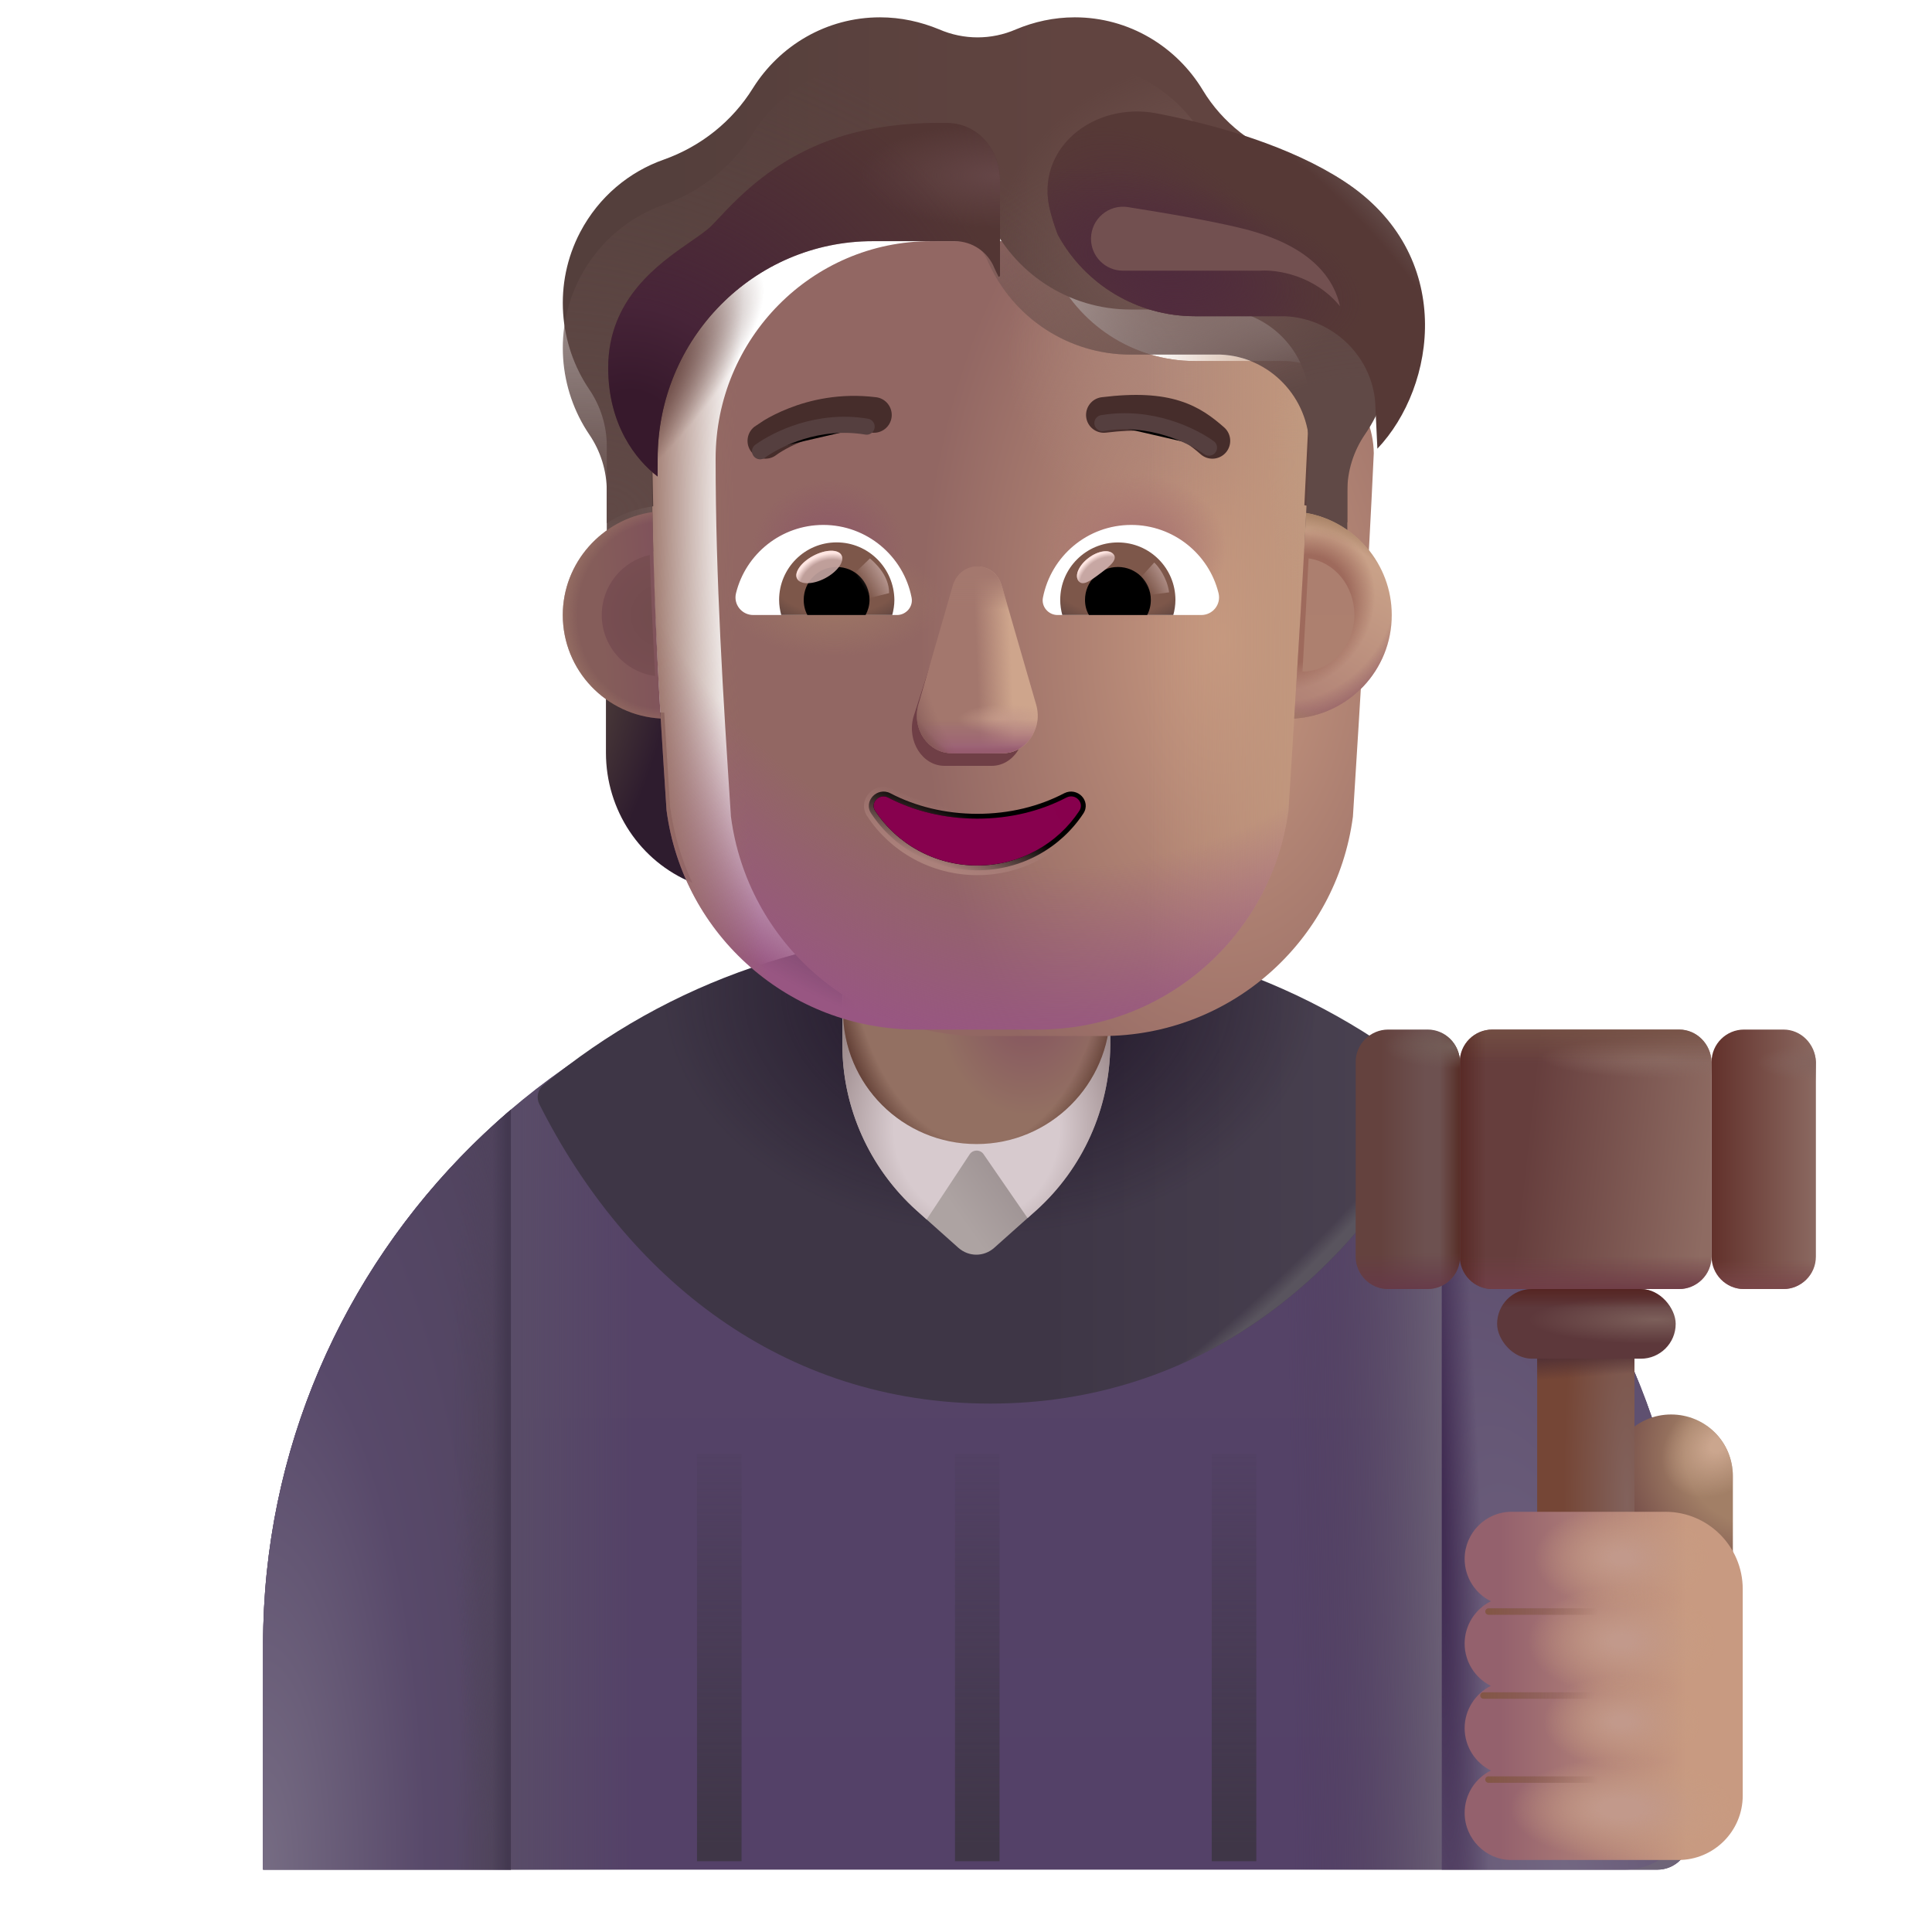 <svg viewBox="1 1 30 30" xmlns="http://www.w3.org/2000/svg">
<path d="M16.165 15.572C10.051 15.572 5.085 20.478 5.085 26.541V30.032H26.736C27.012 30.032 27.236 29.808 27.236 29.532V26.541C27.236 20.478 22.28 15.572 16.165 15.572Z" fill="url(#paint0_linear_4002_1734)"/>
<path d="M16.165 15.572C10.051 15.572 5.085 20.478 5.085 26.541V30.032H26.736C27.012 30.032 27.236 29.808 27.236 29.532V26.541C27.236 20.478 22.28 15.572 16.165 15.572Z" fill="url(#paint1_linear_4002_1734)"/>
<path d="M16.165 15.572C10.051 15.572 5.085 20.478 5.085 26.541V30.032H26.736C27.012 30.032 27.236 29.808 27.236 29.532V26.541C27.236 20.478 22.28 15.572 16.165 15.572Z" fill="url(#paint2_linear_4002_1734)"/>
<path d="M8.933 30.031V18.231C6.577 20.241 5.085 23.218 5.085 26.541V30.031H8.933Z" fill="url(#paint3_radial_4002_1734)"/>
<path d="M8.933 30.031V18.231C6.577 20.241 5.085 23.218 5.085 26.541V30.031H8.933Z" fill="url(#paint4_radial_4002_1734)"/>
<path d="M8.933 30.031V18.231C6.577 20.241 5.085 23.218 5.085 26.541V30.031H8.933Z" fill="url(#paint5_radial_4002_1734)"/>
<path d="M8.933 30.031V18.231C6.577 20.241 5.085 23.218 5.085 26.541V30.031H8.933Z" fill="url(#paint6_linear_4002_1734)"/>
<path d="M23.388 30.031V18.231C25.743 20.241 27.236 23.218 27.236 26.541V29.031C27.236 29.584 26.788 30.031 26.236 30.031H23.388Z" fill="url(#paint7_radial_4002_1734)"/>
<path d="M23.388 30.031V18.231C25.743 20.241 27.236 23.218 27.236 26.541V29.031C27.236 29.584 26.788 30.031 26.236 30.031H23.388Z" fill="url(#paint8_radial_4002_1734)"/>
<g filter="url(#filter0_ii_4002_1734)">
<path d="M9.236 17.9C11.21 16.253 13.622 15.477 16.175 15.477C18.729 15.477 21.141 16.253 23.115 17.9C23.202 17.972 23.227 18.095 23.176 18.195C21.822 20.886 19.404 22.845 16.175 22.845C12.947 22.845 10.529 20.886 9.175 18.195C9.124 18.095 9.149 17.972 9.236 17.9Z" fill="url(#paint9_linear_4002_1734)"/>
<path d="M9.236 17.9C11.21 16.253 13.622 15.477 16.175 15.477C18.729 15.477 21.141 16.253 23.115 17.9C23.202 17.972 23.227 18.095 23.176 18.195C21.822 20.886 19.404 22.845 16.175 22.845C12.947 22.845 10.529 20.886 9.175 18.195C9.124 18.095 9.149 17.972 9.236 17.9Z" fill="url(#paint10_radial_4002_1734)"/>
<path d="M9.236 17.9C11.21 16.253 13.622 15.477 16.175 15.477C18.729 15.477 21.141 16.253 23.115 17.9C23.202 17.972 23.227 18.095 23.176 18.195C21.822 20.886 19.404 22.845 16.175 22.845C12.947 22.845 10.529 20.886 9.175 18.195C9.124 18.095 9.149 17.972 9.236 17.9Z" fill="url(#paint11_radial_4002_1734)"/>
</g>
<path d="M17.092 19.793L16.437 20.377C16.276 20.518 16.045 20.518 15.883 20.377L15.229 19.793C14.503 19.138 14.08 18.201 14.08 17.224V14.112C14.09 12.973 15.017 12.047 16.166 12.047C17.314 12.047 18.241 12.973 18.241 14.122V17.234C18.23 18.211 17.817 19.138 17.092 19.793Z" fill="url(#paint12_linear_4002_1734)"/>
<path d="M16.956 19.914L17.092 19.793C17.815 19.14 18.228 18.218 18.24 17.244C18.24 17.241 18.241 17.238 18.241 17.234L18.24 15.28H14.09L14.085 17.192C14.085 17.243 14.088 17.338 14.085 17.392C14.13 18.308 14.545 19.175 15.229 19.793L15.389 19.936L16.055 18.927C16.105 18.846 16.226 18.846 16.276 18.927L16.956 19.914Z" fill="url(#paint13_radial_4002_1734)"/>
<path d="M16.165 18.765C15.017 18.765 14.09 17.839 14.09 16.69V14.112C14.09 12.973 15.017 12.047 16.165 12.047C17.314 12.047 18.24 12.973 18.24 14.122V16.7C18.23 17.839 17.304 18.765 16.165 18.765Z" fill="url(#paint14_radial_4002_1734)"/>
<path d="M16.165 18.765C15.017 18.765 14.09 17.839 14.09 16.69V14.112C14.09 12.973 15.017 12.047 16.165 12.047C17.314 12.047 18.24 12.973 18.24 14.122V16.7C18.23 17.839 17.304 18.765 16.165 18.765Z" fill="url(#paint15_radial_4002_1734)"/>
<path d="M26.949 22.964C27.48 22.964 27.908 23.392 27.908 23.923V26.111H26.001V23.923C25.99 23.392 26.418 22.964 26.949 22.964Z" fill="url(#paint16_radial_4002_1734)"/>
<path d="M26.949 22.964C27.48 22.964 27.908 23.392 27.908 23.923V26.111H26.001V23.923C25.99 23.392 26.418 22.964 26.949 22.964Z" fill="url(#paint17_radial_4002_1734)"/>
<path d="M27.073 16.987H24.172C23.9 16.987 23.668 17.208 23.668 17.49V20.512C23.668 20.784 23.89 21.016 24.172 21.016H27.073C27.345 21.016 27.577 20.794 27.577 20.512V17.49C27.567 17.208 27.345 16.987 27.073 16.987Z" fill="url(#paint18_linear_4002_1734)"/>
<path d="M27.073 16.987H24.172C23.9 16.987 23.668 17.208 23.668 17.49V20.512C23.668 20.784 23.89 21.016 24.172 21.016H27.073C27.345 21.016 27.577 20.794 27.577 20.512V17.49C27.567 17.208 27.345 16.987 27.073 16.987Z" fill="url(#paint19_linear_4002_1734)"/>
<path d="M27.073 16.987H24.172C23.9 16.987 23.668 17.208 23.668 17.49V20.512C23.668 20.784 23.89 21.016 24.172 21.016H27.073C27.345 21.016 27.577 20.794 27.577 20.512V17.49C27.567 17.208 27.345 16.987 27.073 16.987Z" fill="url(#paint20_radial_4002_1734)"/>
<path d="M27.073 16.987H24.172C23.9 16.987 23.668 17.208 23.668 17.49V20.512C23.668 20.784 23.89 21.016 24.172 21.016H27.073C27.345 21.016 27.577 20.794 27.577 20.512V17.49C27.567 17.208 27.345 16.987 27.073 16.987Z" fill="url(#paint21_linear_4002_1734)"/>
<path d="M27.073 16.987H24.172C23.9 16.987 23.668 17.208 23.668 17.49V20.512C23.668 20.784 23.89 21.016 24.172 21.016H27.073C27.345 21.016 27.577 20.794 27.577 20.512V17.49C27.567 17.208 27.345 16.987 27.073 16.987Z" fill="url(#paint22_linear_4002_1734)"/>
<path d="M23.168 16.987H22.555C22.283 16.987 22.051 17.208 22.051 17.49V20.512C22.051 20.784 22.273 21.016 22.555 21.016H23.168C23.44 21.016 23.672 20.794 23.672 20.512V17.49C23.661 17.208 23.44 16.987 23.168 16.987Z" fill="url(#paint23_linear_4002_1734)"/>
<path d="M23.168 16.987H22.555C22.283 16.987 22.051 17.208 22.051 17.49V20.512C22.051 20.784 22.273 21.016 22.555 21.016H23.168C23.44 21.016 23.672 20.794 23.672 20.512V17.49C23.661 17.208 23.44 16.987 23.168 16.987Z" fill="url(#paint24_linear_4002_1734)"/>
<path d="M23.168 16.987H22.555C22.283 16.987 22.051 17.208 22.051 17.49V20.512C22.051 20.784 22.273 21.016 22.555 21.016H23.168C23.44 21.016 23.672 20.794 23.672 20.512V17.49C23.661 17.208 23.44 16.987 23.168 16.987Z" fill="url(#paint25_linear_4002_1734)"/>
<path d="M23.168 16.987H22.555C22.283 16.987 22.051 17.208 22.051 17.49V20.512C22.051 20.784 22.273 21.016 22.555 21.016H23.168C23.44 21.016 23.672 20.794 23.672 20.512V17.49C23.661 17.208 23.44 16.987 23.168 16.987Z" fill="url(#paint26_radial_4002_1734)"/>
<path d="M28.694 16.987H28.08C27.808 16.987 27.577 17.208 27.577 17.49V20.512C27.577 20.784 27.798 21.016 28.08 21.016H28.694C28.965 21.016 29.197 20.794 29.197 20.512V17.49C29.187 17.208 28.965 16.987 28.694 16.987Z" fill="url(#paint27_linear_4002_1734)"/>
<path d="M28.694 16.987H28.08C27.808 16.987 27.577 17.208 27.577 17.49V20.512C27.577 20.784 27.798 21.016 28.08 21.016H28.694C28.965 21.016 29.197 20.794 29.197 20.512V17.49C29.187 17.208 28.965 16.987 28.694 16.987Z" fill="url(#paint28_linear_4002_1734)"/>
<path d="M28.694 16.987H28.08C27.808 16.987 27.577 17.208 27.577 17.49V20.512C27.577 20.784 27.798 21.016 28.08 21.016H28.694C28.965 21.016 29.197 20.794 29.197 20.512V17.49C29.187 17.208 28.965 16.987 28.694 16.987Z" fill="url(#paint29_radial_4002_1734)"/>
<path d="M24.869 21.102V27.529H26.38V21.102H24.869Z" fill="url(#paint30_radial_4002_1734)"/>
<path d="M24.869 21.102V27.529H26.38V21.102H24.869Z" fill="url(#paint31_linear_4002_1734)"/>
<g filter="url(#filter1_i_4002_1734)">
<path d="M23.593 25.357C23.593 24.956 23.918 24.625 24.319 24.625H26.711C27.373 24.625 27.911 25.163 27.911 25.825V29.032C27.911 29.584 27.463 30.032 26.911 30.032H24.319C23.918 30.032 23.593 29.701 23.593 29.3C23.593 29.013 23.759 28.762 24 28.643C23.759 28.523 23.593 28.272 23.593 27.985C23.593 27.699 23.759 27.448 24 27.328C23.759 27.209 23.593 26.958 23.593 26.671C23.593 26.384 23.759 26.134 24 26.014C23.759 25.895 23.593 25.644 23.593 25.357Z" fill="url(#paint32_linear_4002_1734)"/>
<path d="M23.593 25.357C23.593 24.956 23.918 24.625 24.319 24.625H26.711C27.373 24.625 27.911 25.163 27.911 25.825V29.032C27.911 29.584 27.463 30.032 26.911 30.032H24.319C23.918 30.032 23.593 29.701 23.593 29.3C23.593 29.013 23.759 28.762 24 28.643C23.759 28.523 23.593 28.272 23.593 27.985C23.593 27.699 23.759 27.448 24 27.328C23.759 27.209 23.593 26.958 23.593 26.671C23.593 26.384 23.759 26.134 24 26.014C23.759 25.895 23.593 25.644 23.593 25.357Z" fill="url(#paint33_radial_4002_1734)"/>
<path d="M23.593 25.357C23.593 24.956 23.918 24.625 24.319 24.625H26.711C27.373 24.625 27.911 25.163 27.911 25.825V29.032C27.911 29.584 27.463 30.032 26.911 30.032H24.319C23.918 30.032 23.593 29.701 23.593 29.3C23.593 29.013 23.759 28.762 24 28.643C23.759 28.523 23.593 28.272 23.593 27.985C23.593 27.699 23.759 27.448 24 27.328C23.759 27.209 23.593 26.958 23.593 26.671C23.593 26.384 23.759 26.134 24 26.014C23.759 25.895 23.593 25.644 23.593 25.357Z" fill="url(#paint34_radial_4002_1734)"/>
<path d="M23.593 25.357C23.593 24.956 23.918 24.625 24.319 24.625H26.711C27.373 24.625 27.911 25.163 27.911 25.825V29.032C27.911 29.584 27.463 30.032 26.911 30.032H24.319C23.918 30.032 23.593 29.701 23.593 29.3C23.593 29.013 23.759 28.762 24 28.643C23.759 28.523 23.593 28.272 23.593 27.985C23.593 27.699 23.759 27.448 24 27.328C23.759 27.209 23.593 26.958 23.593 26.671C23.593 26.384 23.759 26.134 24 26.014C23.759 25.895 23.593 25.644 23.593 25.357Z" fill="url(#paint35_radial_4002_1734)"/>
<path d="M23.593 25.357C23.593 24.956 23.918 24.625 24.319 24.625H26.711C27.373 24.625 27.911 25.163 27.911 25.825V29.032C27.911 29.584 27.463 30.032 26.911 30.032H24.319C23.918 30.032 23.593 29.701 23.593 29.3C23.593 29.013 23.759 28.762 24 28.643C23.759 28.523 23.593 28.272 23.593 27.985C23.593 27.699 23.759 27.448 24 27.328C23.759 27.209 23.593 26.958 23.593 26.671C23.593 26.384 23.759 26.134 24 26.014C23.759 25.895 23.593 25.644 23.593 25.357Z" fill="url(#paint36_radial_4002_1734)"/>
</g>
<rect x="24.247" y="21.016" width="2.773" height="1.082" rx="0.541" fill="url(#paint37_radial_4002_1734)"/>
<rect x="24.247" y="21.016" width="2.773" height="1.082" rx="0.541" fill="url(#paint38_linear_4002_1734)"/>
<g filter="url(#filter2_f_4002_1734)">
<rect x="15.829" y="23.575" width="0.692" height="6.326" fill="url(#paint39_linear_4002_1734)"/>
</g>
<g filter="url(#filter3_f_4002_1734)">
<rect x="11.823" y="23.575" width="0.692" height="6.326" fill="url(#paint40_linear_4002_1734)"/>
</g>
<g filter="url(#filter4_f_4002_1734)">
<rect x="19.816" y="23.575" width="0.692" height="6.326" fill="url(#paint41_linear_4002_1734)"/>
</g>
<g filter="url(#filter5_f_4002_1734)">
<path d="M24.113 26.024H25.91" stroke="url(#paint42_linear_4002_1734)" stroke-width="0.1" stroke-linecap="round"/>
</g>
<g filter="url(#filter6_f_4002_1734)">
<path d="M24.035 27.328H25.832" stroke="url(#paint43_linear_4002_1734)" stroke-width="0.1" stroke-linecap="round"/>
</g>
<g filter="url(#filter7_f_4002_1734)">
<path d="M24.113 28.633H25.91" stroke="url(#paint44_linear_4002_1734)" stroke-width="0.1" stroke-linecap="round"/>
</g>
<path d="M21.036 12.066C21.372 12.055 21.686 11.941 21.941 11.757V12.688C21.941 13.581 21.409 14.377 20.6 14.707C20.77 14.344 20.887 13.949 20.946 13.527L21.036 12.066Z" fill="url(#paint45_radial_4002_1734)"/>
<path d="M11.314 12.066C10.979 12.055 10.665 11.941 10.409 11.757V12.688C10.409 13.581 10.941 14.377 11.75 14.707C11.58 14.344 11.463 13.949 11.404 13.527L11.314 12.066Z" fill="url(#paint46_radial_4002_1734)"/>
<g filter="url(#filter8_ii_4002_1734)">
<path d="M11.35 13.581C11.607 15.533 13.269 16.987 15.236 16.987H17.122C19.089 16.987 20.751 15.533 21.008 13.581C21.126 11.697 21.245 9.821 21.332 7.938C21.322 7.171 20.717 6.538 19.953 6.506H18.553C17.598 6.506 16.734 5.943 16.341 5.063C16.241 4.811 15.997 4.645 15.726 4.645H14.453C12.607 4.645 11.112 6.158 11.112 8.024C11.112 9.885 11.228 11.715 11.35 13.581Z" fill="url(#paint47_radial_4002_1734)"/>
<path d="M11.35 13.581C11.607 15.533 13.269 16.987 15.236 16.987H17.122C19.089 16.987 20.751 15.533 21.008 13.581C21.126 11.697 21.245 9.821 21.332 7.938C21.322 7.171 20.717 6.538 19.953 6.506H18.553C17.598 6.506 16.734 5.943 16.341 5.063C16.241 4.811 15.997 4.645 15.726 4.645H14.453C12.607 4.645 11.112 6.158 11.112 8.024C11.112 9.885 11.228 11.715 11.35 13.581Z" fill="url(#paint48_radial_4002_1734)"/>
</g>
<path d="M11.35 13.581C11.607 15.533 13.269 16.987 15.236 16.987H17.122C19.089 16.987 20.751 15.533 21.008 13.581C21.126 11.697 21.245 9.821 21.332 7.938C21.322 7.171 20.717 6.538 19.953 6.506H18.553C17.598 6.506 16.734 5.943 16.341 5.063C16.241 4.811 15.997 4.645 15.726 4.645H14.453C12.607 4.645 11.112 6.158 11.112 8.024C11.112 9.885 11.228 11.715 11.35 13.581Z" fill="url(#paint49_linear_4002_1734)"/>
<path d="M11.35 13.581C11.607 15.533 13.269 16.987 15.236 16.987H17.122C19.089 16.987 20.751 15.533 21.008 13.581C21.126 11.697 21.245 9.821 21.332 7.938C21.322 7.171 20.717 6.538 19.953 6.506H18.553C17.598 6.506 16.734 5.943 16.341 5.063C16.241 4.811 15.997 4.645 15.726 4.645H14.453C12.607 4.645 11.112 6.158 11.112 8.024C11.112 9.885 11.228 11.715 11.35 13.581Z" fill="url(#paint50_radial_4002_1734)"/>
<path d="M11.35 13.581C11.607 15.533 13.269 16.987 15.236 16.987H17.122C19.089 16.987 20.751 15.533 21.008 13.581C21.126 11.697 21.245 9.821 21.332 7.938C21.322 7.171 20.717 6.538 19.953 6.506H18.553C17.598 6.506 16.734 5.943 16.341 5.063C16.241 4.811 15.997 4.645 15.726 4.645H14.453C12.607 4.645 11.112 6.158 11.112 8.024C11.112 9.885 11.228 11.715 11.35 13.581Z" fill="url(#paint51_radial_4002_1734)"/>
<path d="M11.35 13.581C11.607 15.533 13.269 16.987 15.236 16.987H17.122C19.089 16.987 20.751 15.533 21.008 13.581C21.126 11.697 21.245 9.821 21.332 7.938C21.322 7.171 20.717 6.538 19.953 6.506H18.553C17.598 6.506 16.734 5.943 16.341 5.063C16.241 4.811 15.997 4.645 15.726 4.645H14.453C12.607 4.645 11.112 6.158 11.112 8.024C11.112 9.885 11.228 11.715 11.35 13.581Z" fill="url(#paint52_radial_4002_1734)"/>
<path d="M11.35 13.581C11.607 15.533 13.269 16.987 15.236 16.987H17.122C19.089 16.987 20.751 15.533 21.008 13.581C21.126 11.697 21.245 9.821 21.332 7.938C21.322 7.171 20.717 6.538 19.953 6.506H18.553C17.598 6.506 16.734 5.943 16.341 5.063C16.241 4.811 15.997 4.645 15.726 4.645H14.453C12.607 4.645 11.112 6.158 11.112 8.024C11.112 9.885 11.228 11.715 11.35 13.581Z" fill="url(#paint53_radial_4002_1734)"/>
<path d="M11.35 13.581C11.607 15.533 13.269 16.987 15.236 16.987H17.122C19.089 16.987 20.751 15.533 21.008 13.581C21.126 11.697 21.245 9.821 21.332 7.938C21.322 7.171 20.717 6.538 19.953 6.506H18.553C17.598 6.506 16.734 5.943 16.341 5.063C16.241 4.811 15.997 4.645 15.726 4.645H14.453C12.607 4.645 11.112 6.158 11.112 8.024C11.112 9.885 11.228 11.715 11.35 13.581Z" fill="url(#paint54_radial_4002_1734)"/>
<path d="M11.35 13.581C11.607 15.533 13.269 16.987 15.236 16.987H17.122C19.089 16.987 20.751 15.533 21.008 13.581C21.126 11.697 21.245 9.821 21.332 7.938C21.322 7.171 20.717 6.538 19.953 6.506H18.553C17.598 6.506 16.734 5.943 16.341 5.063C16.241 4.811 15.997 4.645 15.726 4.645H14.453C12.607 4.645 11.112 6.158 11.112 8.024C11.112 9.885 11.228 11.715 11.35 13.581Z" fill="url(#paint55_radial_4002_1734)"/>
<path d="M11.35 13.581C11.607 15.533 13.269 16.987 15.236 16.987H17.122C19.089 16.987 20.751 15.533 21.008 13.581C21.126 11.697 21.245 9.821 21.332 7.938C21.322 7.171 20.717 6.538 19.953 6.506H18.553C17.598 6.506 16.734 5.943 16.341 5.063C16.241 4.811 15.997 4.645 15.726 4.645H14.453C12.607 4.645 11.112 6.158 11.112 8.024C11.112 9.885 11.228 11.715 11.35 13.581Z" fill="url(#paint56_radial_4002_1734)"/>
<g filter="url(#filter9_f_4002_1734)">
<path d="M15.774 10.297L15.183 12.135C15.082 12.513 15.324 12.892 15.667 12.892H16.399C16.742 12.892 16.984 12.508 16.883 12.135L16.389 10.297C16.283 9.89 15.885 9.89 15.774 10.297Z" fill="#6F3F46"/>
</g>
<g filter="url(#filter10_f_4002_1734)">
<path d="M15.793 10.101L15.261 11.939C15.153 12.318 15.413 12.696 15.782 12.696H16.568C16.937 12.696 17.197 12.312 17.089 11.939L16.557 10.101C16.443 9.694 15.912 9.694 15.793 10.101Z" fill="#A3776D"/>
<path d="M15.793 10.101L15.261 11.939C15.153 12.318 15.413 12.696 15.782 12.696H16.568C16.937 12.696 17.197 12.312 17.089 11.939L16.557 10.101C16.443 9.694 15.912 9.694 15.793 10.101Z" fill="url(#paint57_linear_4002_1734)"/>
<path d="M15.793 10.101L15.261 11.939C15.153 12.318 15.413 12.696 15.782 12.696H16.568C16.937 12.696 17.197 12.312 17.089 11.939L16.557 10.101C16.443 9.694 15.912 9.694 15.793 10.101Z" fill="url(#paint58_radial_4002_1734)"/>
<path d="M15.793 10.101L15.261 11.939C15.153 12.318 15.413 12.696 15.782 12.696H16.568C16.937 12.696 17.197 12.312 17.089 11.939L16.557 10.101C16.443 9.694 15.912 9.694 15.793 10.101Z" fill="url(#paint59_linear_4002_1734)"/>
<path d="M15.793 10.101L15.261 11.939C15.153 12.318 15.413 12.696 15.782 12.696H16.568C16.937 12.696 17.197 12.312 17.089 11.939L16.557 10.101C16.443 9.694 15.912 9.694 15.793 10.101Z" fill="url(#paint60_radial_4002_1734)"/>
<path d="M15.793 10.101L15.261 11.939C15.153 12.318 15.413 12.696 15.782 12.696H16.568C16.937 12.696 17.197 12.312 17.089 11.939L16.557 10.101C16.443 9.694 15.912 9.694 15.793 10.101Z" fill="url(#paint61_linear_4002_1734)"/>
</g>
<path d="M15.793 10.101L15.261 11.939C15.153 12.318 15.413 12.696 15.782 12.696H16.568C16.937 12.696 17.197 12.312 17.089 11.939L16.557 10.101C16.443 9.694 15.912 9.694 15.793 10.101Z" fill="url(#paint62_linear_4002_1734)"/>
<path d="M15.793 10.101L15.261 11.939C15.153 12.318 15.413 12.696 15.782 12.696H16.568C16.937 12.696 17.197 12.312 17.089 11.939L16.557 10.101C16.443 9.694 15.912 9.694 15.793 10.101Z" fill="url(#paint63_radial_4002_1734)"/>
<g filter="url(#filter11_f_4002_1734)">
<path d="M14.824 13.317L14.824 13.317L14.824 13.317C14.722 13.265 14.615 13.298 14.553 13.364C14.489 13.431 14.463 13.539 14.53 13.635C14.878 14.163 15.485 14.514 16.175 14.514C16.866 14.514 17.472 14.162 17.821 13.634C17.886 13.537 17.862 13.429 17.797 13.362C17.733 13.296 17.627 13.266 17.526 13.317L17.526 13.317L17.526 13.317C17.136 13.521 16.676 13.637 16.175 13.637C15.679 13.637 15.214 13.521 14.824 13.317Z" stroke="url(#paint64_linear_4002_1734)" stroke-width="0.15"/>
</g>
<path d="M16.175 13.712C15.668 13.712 15.191 13.593 14.79 13.384C14.652 13.314 14.505 13.469 14.592 13.593C14.927 14.101 15.51 14.439 16.175 14.439C16.84 14.439 17.423 14.101 17.758 13.593C17.845 13.464 17.698 13.314 17.56 13.384C17.16 13.593 16.688 13.712 16.175 13.712Z" fill="url(#paint65_radial_4002_1734)"/>
<g filter="url(#filter12_ii_4002_1734)">
<path d="M21.03 4.173C21.544 4.35 22.006 4.709 22.298 5.224C22.764 6.045 22.695 7.026 22.192 7.75C22.017 8.008 21.921 8.314 21.921 8.625V9.813C21.734 9.682 21.487 9.586 21.254 9.545L21.332 7.938C21.322 7.171 20.717 6.538 19.953 6.506H18.553C17.598 6.506 16.734 5.943 16.341 5.063C16.241 4.811 15.997 4.645 15.726 4.645H14.453C12.608 4.645 11.112 6.157 11.112 8.024L11.143 9.561C10.889 9.599 10.623 9.684 10.422 9.825V8.625C10.422 8.314 10.327 8.008 10.152 7.75C9.675 7.048 9.59 6.104 10.009 5.305C10.3 4.752 10.773 4.366 11.308 4.178C11.881 3.974 12.369 3.588 12.692 3.068C13.106 2.408 13.833 1.969 14.665 1.969C14.989 1.969 15.297 2.038 15.583 2.156C15.965 2.322 16.395 2.322 16.776 2.156C17.057 2.038 17.365 1.969 17.689 1.969C18.532 1.969 19.269 2.424 19.677 3.1C19.985 3.61 20.468 3.98 21.03 4.173Z" fill="url(#paint66_linear_4002_1734)"/>
</g>
<path d="M21.03 4.173C21.544 4.35 22.006 4.709 22.298 5.224C22.764 6.045 22.695 7.026 22.192 7.75C22.017 8.008 21.921 8.314 21.921 8.625V9.813C21.734 9.682 21.487 9.586 21.254 9.545L21.332 7.938C21.322 7.171 20.717 6.538 19.953 6.506H18.553C17.598 6.506 16.734 5.943 16.341 5.063C16.241 4.811 15.997 4.645 15.726 4.645H14.453C12.608 4.645 11.112 6.157 11.112 8.024L11.143 9.561C10.889 9.599 10.623 9.684 10.422 9.825V8.625C10.422 8.314 10.327 8.008 10.152 7.75C9.675 7.048 9.59 6.104 10.009 5.305C10.3 4.752 10.773 4.366 11.308 4.178C11.881 3.974 12.369 3.588 12.692 3.068C13.106 2.408 13.833 1.969 14.665 1.969C14.989 1.969 15.297 2.038 15.583 2.156C15.965 2.322 16.395 2.322 16.776 2.156C17.057 2.038 17.365 1.969 17.689 1.969C18.532 1.969 19.269 2.424 19.677 3.1C19.985 3.61 20.468 3.98 21.03 4.173Z" fill="url(#paint67_radial_4002_1734)"/>
<path d="M21.03 4.173C21.544 4.35 22.006 4.709 22.298 5.224C22.764 6.045 22.695 7.026 22.192 7.75C22.017 8.008 21.921 8.314 21.921 8.625V9.813C21.734 9.682 21.487 9.586 21.254 9.545L21.332 7.938C21.322 7.171 20.717 6.538 19.953 6.506H18.553C17.598 6.506 16.734 5.943 16.341 5.063C16.241 4.811 15.997 4.645 15.726 4.645H14.453C12.608 4.645 11.112 6.157 11.112 8.024L11.143 9.561C10.889 9.599 10.623 9.684 10.422 9.825V8.625C10.422 8.314 10.327 8.008 10.152 7.75C9.675 7.048 9.59 6.104 10.009 5.305C10.3 4.752 10.773 4.366 11.308 4.178C11.881 3.974 12.369 3.588 12.692 3.068C13.106 2.408 13.833 1.969 14.665 1.969C14.989 1.969 15.297 2.038 15.583 2.156C15.965 2.322 16.395 2.322 16.776 2.156C17.057 2.038 17.365 1.969 17.689 1.969C18.532 1.969 19.269 2.424 19.677 3.1C19.985 3.61 20.468 3.98 21.03 4.173Z" fill="url(#paint68_radial_4002_1734)"/>
<path d="M21.03 4.173C21.544 4.35 22.006 4.709 22.298 5.224C22.764 6.045 22.695 7.026 22.192 7.75C22.017 8.008 21.921 8.314 21.921 8.625V9.813C21.734 9.682 21.487 9.586 21.254 9.545L21.332 7.938C21.322 7.171 20.717 6.538 19.953 6.506H18.553C17.598 6.506 16.734 5.943 16.341 5.063C16.241 4.811 15.997 4.645 15.726 4.645H14.453C12.608 4.645 11.112 6.157 11.112 8.024L11.143 9.561C10.889 9.599 10.623 9.684 10.422 9.825V8.625C10.422 8.314 10.327 8.008 10.152 7.75C9.675 7.048 9.59 6.104 10.009 5.305C10.3 4.752 10.773 4.366 11.308 4.178C11.881 3.974 12.369 3.588 12.692 3.068C13.106 2.408 13.833 1.969 14.665 1.969C14.989 1.969 15.297 2.038 15.583 2.156C15.965 2.322 16.395 2.322 16.776 2.156C17.057 2.038 17.365 1.969 17.689 1.969C18.532 1.969 19.269 2.424 19.677 3.1C19.985 3.61 20.468 3.98 21.03 4.173Z" fill="url(#paint69_radial_4002_1734)"/>
<g filter="url(#filter13_i_4002_1734)">
<path d="M19.908 7.836C19.733 7.683 19.529 7.522 19.22 7.425C18.916 7.329 18.535 7.303 18.008 7.368C17.856 7.386 17.748 7.525 17.766 7.677C17.785 7.829 17.923 7.937 18.075 7.918C18.556 7.859 18.851 7.89 19.054 7.954C19.252 8.016 19.386 8.117 19.544 8.254C19.659 8.355 19.834 8.343 19.935 8.227C20.035 8.112 20.023 7.937 19.908 7.836Z" fill="#462D2B"/>
</g>
<g filter="url(#filter14_i_4002_1734)">
<path d="M12.764 7.727C12.854 7.673 12.984 7.604 13.148 7.54C13.475 7.411 13.943 7.299 14.503 7.368C14.655 7.386 14.763 7.525 14.745 7.677C14.726 7.829 14.588 7.937 14.436 7.918C13.987 7.863 13.613 7.953 13.351 8.056C13.219 8.108 13.117 8.162 13.049 8.203C13.015 8.223 12.99 8.24 12.974 8.251C12.966 8.257 12.96 8.261 12.957 8.263L12.954 8.265C12.834 8.358 12.66 8.336 12.566 8.216C12.472 8.095 12.494 7.92 12.615 7.826L12.764 7.727Z" fill="#462D2B"/>
</g>
<g filter="url(#filter15_if_4002_1734)">
<path d="M16.407 5.2C16.384 5.155 16.362 5.11 16.341 5.063C16.241 4.811 15.996 4.645 15.726 4.645H14.453C12.607 4.645 11.112 6.157 11.112 8.024V8.299C10.772 8.04 10.344 7.495 10.344 6.611C10.344 5.54 11.126 4.998 11.624 4.652C11.765 4.555 11.883 4.473 11.955 4.399C11.986 4.368 12.019 4.332 12.055 4.294C12.404 3.923 13.027 3.263 14.115 2.974C14.646 2.833 15.185 2.799 15.622 2.809C16.095 2.821 16.428 3.229 16.428 3.702V5.187L16.407 5.2Z" fill="#533634"/>
<path d="M16.407 5.2C16.384 5.155 16.362 5.11 16.341 5.063C16.241 4.811 15.996 4.645 15.726 4.645H14.453C12.607 4.645 11.112 6.157 11.112 8.024V8.299C10.772 8.04 10.344 7.495 10.344 6.611C10.344 5.54 11.126 4.998 11.624 4.652C11.765 4.555 11.883 4.473 11.955 4.399C11.986 4.368 12.019 4.332 12.055 4.294C12.404 3.923 13.027 3.263 14.115 2.974C14.646 2.833 15.185 2.799 15.622 2.809C16.095 2.821 16.428 3.229 16.428 3.702V5.187L16.407 5.2Z" fill="url(#paint70_radial_4002_1734)"/>
<path d="M16.407 5.2C16.384 5.155 16.362 5.11 16.341 5.063C16.241 4.811 15.996 4.645 15.726 4.645H14.453C12.607 4.645 11.112 6.157 11.112 8.024V8.299C10.772 8.04 10.344 7.495 10.344 6.611C10.344 5.54 11.126 4.998 11.624 4.652C11.765 4.555 11.883 4.473 11.955 4.399C11.986 4.368 12.019 4.332 12.055 4.294C12.404 3.923 13.027 3.263 14.115 2.974C14.646 2.833 15.185 2.799 15.622 2.809C16.095 2.821 16.428 3.229 16.428 3.702V5.187L16.407 5.2Z" fill="url(#paint71_radial_4002_1734)"/>
</g>
<g filter="url(#filter16_if_4002_1734)">
<path d="M21.388 8.467L21.358 7.836C21.348 7.072 20.717 6.442 19.953 6.41H18.553C17.664 6.41 16.853 5.924 16.429 5.151C16.429 5.151 16.37 5.015 16.309 4.782C16.053 3.813 16.98 3.07 17.965 3.261C18.938 3.45 20.047 3.778 20.867 4.313C22.611 5.451 22.306 7.501 21.388 8.467Z" fill="#563936"/>
<path d="M21.388 8.467L21.358 7.836C21.348 7.072 20.717 6.442 19.953 6.41H18.553C17.664 6.41 16.853 5.924 16.429 5.151C16.429 5.151 16.37 5.015 16.309 4.782C16.053 3.813 16.98 3.07 17.965 3.261C18.938 3.45 20.047 3.778 20.867 4.313C22.611 5.451 22.306 7.501 21.388 8.467Z" fill="url(#paint72_radial_4002_1734)"/>
<path d="M21.388 8.467L21.358 7.836C21.348 7.072 20.717 6.442 19.953 6.41H18.553C17.664 6.41 16.853 5.924 16.429 5.151C16.429 5.151 16.37 5.015 16.309 4.782C16.053 3.813 16.98 3.07 17.965 3.261C18.938 3.45 20.047 3.778 20.867 4.313C22.611 5.451 22.306 7.501 21.388 8.467Z" fill="url(#paint73_radial_4002_1734)"/>
<path d="M21.388 8.467L21.358 7.836C21.348 7.072 20.717 6.442 19.953 6.41H18.553C17.664 6.41 16.853 5.924 16.429 5.151C16.429 5.151 16.37 5.015 16.309 4.782C16.053 3.813 16.98 3.07 17.965 3.261C18.938 3.45 20.047 3.778 20.867 4.313C22.611 5.451 22.306 7.501 21.388 8.467Z" fill="url(#paint74_radial_4002_1734)"/>
</g>
<path d="M18.566 9.151C19.219 9.151 19.771 9.601 19.921 10.209C19.965 10.384 19.832 10.55 19.653 10.55H17.422C17.28 10.55 17.166 10.42 17.195 10.278C17.321 9.637 17.884 9.151 18.566 9.151Z" fill="white"/>
<path d="M18.359 9.423C18.854 9.423 19.252 9.824 19.252 10.315C19.252 10.396 19.239 10.477 19.219 10.55H17.495C17.475 10.473 17.463 10.396 17.463 10.315C17.463 9.824 17.864 9.423 18.359 9.423Z" fill="url(#paint75_radial_4002_1734)"/>
<path d="M17.848 10.315C17.848 10.031 18.075 9.804 18.359 9.804C18.643 9.804 18.87 10.031 18.87 10.315C18.87 10.4 18.85 10.481 18.813 10.55H17.909C17.868 10.481 17.848 10.4 17.848 10.315Z" fill="black"/>
<g filter="url(#filter17_f_4002_1734)">
<path d="M18.294 9.611C18.357 9.696 18.224 9.8 18.073 9.913C17.922 10.026 17.81 10.105 17.746 10.02C17.683 9.935 17.754 9.775 17.905 9.662C18.056 9.549 18.23 9.526 18.294 9.611Z" fill="#C7A7A3"/>
<path d="M18.294 9.611C18.357 9.696 18.224 9.8 18.073 9.913C17.922 10.026 17.81 10.105 17.746 10.02C17.683 9.935 17.754 9.775 17.905 9.662C18.056 9.549 18.23 9.526 18.294 9.611Z" fill="url(#paint76_radial_4002_1734)"/>
</g>
<g filter="url(#filter18_f_4002_1734)">
<path d="M19.154 10.198C19.121 9.967 18.986 9.793 18.923 9.735L18.663 10.02L18.78 10.248L19.154 10.198Z" fill="url(#paint77_linear_4002_1734)"/>
</g>
<path d="M13.784 9.151C13.131 9.151 12.579 9.601 12.429 10.21C12.385 10.384 12.518 10.55 12.697 10.55H14.928C15.07 10.55 15.184 10.42 15.155 10.278C15.03 9.637 14.462 9.151 13.784 9.151Z" fill="white"/>
<path d="M13.991 9.422C13.496 9.422 13.098 9.824 13.098 10.315C13.098 10.396 13.111 10.477 13.131 10.55H14.855C14.875 10.473 14.888 10.396 14.888 10.315C14.883 9.824 14.486 9.422 13.991 9.422Z" fill="url(#paint78_radial_4002_1734)"/>
<path d="M14.502 10.315C14.502 10.031 14.275 9.804 13.991 9.804C13.707 9.804 13.48 10.031 13.48 10.315C13.48 10.4 13.5 10.481 13.537 10.55H14.441C14.478 10.481 14.502 10.4 14.502 10.315Z" fill="black"/>
<g filter="url(#filter19_f_4002_1734)">
<path d="M14.806 10.21C14.806 9.922 14.572 9.729 14.508 9.671L14.22 9.95L14.398 10.312L14.806 10.21Z" fill="url(#paint79_linear_4002_1734)"/>
</g>
<g filter="url(#filter20_f_4002_1734)">
<ellipse cx="13.722" cy="9.804" rx="0.39" ry="0.197" transform="rotate(-27.914 13.722 9.804)" fill="#C7A7A3" fill-opacity="0.9"/>
<ellipse cx="13.722" cy="9.804" rx="0.39" ry="0.197" transform="rotate(-27.914 13.722 9.804)" fill="url(#paint80_radial_4002_1734)"/>
</g>
<path d="M21.097 12.157C21.163 11.092 21.226 10.03 21.282 8.965C22.037 9.098 22.611 9.757 22.611 10.55C22.611 11.407 21.942 12.108 21.097 12.157Z" fill="url(#paint81_linear_4002_1734)"/>
<path d="M21.097 12.157C21.163 11.092 21.226 10.03 21.282 8.965C22.037 9.098 22.611 9.757 22.611 10.55C22.611 11.407 21.942 12.108 21.097 12.157Z" fill="url(#paint82_radial_4002_1734)"/>
<path d="M21.097 12.157C21.163 11.092 21.226 10.03 21.282 8.965C22.037 9.098 22.611 9.757 22.611 10.55C22.611 11.407 21.942 12.108 21.097 12.157Z" fill="url(#paint83_radial_4002_1734)"/>
<path d="M21.097 12.157C21.163 11.092 21.226 10.03 21.282 8.965C22.037 9.098 22.611 9.757 22.611 10.55C22.611 11.407 21.942 12.108 21.097 12.157Z" fill="url(#paint84_radial_4002_1734)"/>
<path d="M11.131 8.952C10.35 9.062 9.739 9.738 9.739 10.55C9.739 11.409 10.412 12.111 11.26 12.157C11.195 11.088 11.152 10.021 11.131 8.952Z" fill="url(#paint85_linear_4002_1734)"/>
<path d="M11.131 8.952C10.35 9.062 9.739 9.738 9.739 10.55C9.739 11.409 10.412 12.111 11.26 12.157C11.195 11.088 11.152 10.021 11.131 8.952Z" fill="url(#paint86_radial_4002_1734)"/>
<g filter="url(#filter21_f_4002_1734)">
<path d="M11.09 9.617C10.663 9.713 10.344 10.094 10.344 10.55C10.344 11.034 10.705 11.435 11.173 11.497C11.138 10.87 11.109 10.244 11.09 9.617Z" fill="url(#paint87_radial_4002_1734)"/>
</g>
<g filter="url(#filter22_f_4002_1734)">
<path d="M21.225 11.429C21.258 10.843 21.29 10.257 21.32 9.671C21.721 9.726 22.031 10.097 22.031 10.547C22.031 11.031 21.671 11.425 21.225 11.429Z" fill="url(#paint88_linear_4002_1734)"/>
</g>
<g filter="url(#filter23_f_4002_1734)">
<path d="M12.802 8.007C13.059 7.822 13.699 7.498 14.457 7.625" stroke="#553F3F" stroke-width="0.25" stroke-linecap="round"/>
</g>
<g filter="url(#filter24_f_4002_1734)">
<path d="M19.773 7.951C19.516 7.767 18.876 7.443 18.118 7.57" stroke="#553F3F" stroke-width="0.25" stroke-linecap="round"/>
</g>
<g filter="url(#filter25_f_4002_1734)">
<path d="M20.574 5.203L18.437 5.203C18.163 5.203 17.941 4.981 17.941 4.707C17.941 4.402 18.214 4.168 18.516 4.216C19.07 4.304 19.807 4.427 20.3 4.55C21.414 4.826 21.722 5.369 21.808 5.756C21.41 5.269 20.819 5.185 20.574 5.203Z" fill="#725050"/>
</g>
<defs>
<filter id="filter0_ii_4002_1734" x="9.149" y="15.327" width="14.254" height="7.618" filterUnits="userSpaceOnUse" color-interpolation-filters="sRGB">
<feFlood flood-opacity="0" result="BackgroundImageFix"/>
<feBlend mode="normal" in="SourceGraphic" in2="BackgroundImageFix" result="shape"/>
<feColorMatrix in="SourceAlpha" type="matrix" values="0 0 0 0 0 0 0 0 0 0 0 0 0 0 0 0 0 0 127 0" result="hardAlpha"/>
<feOffset dy="-0.15"/>
<feGaussianBlur stdDeviation="0.075"/>
<feComposite in2="hardAlpha" operator="arithmetic" k2="-1" k3="1"/>
<feColorMatrix type="matrix" values="0 0 0 0 0.2 0 0 0 0 0.141 0 0 0 0 0.255 0 0 0 1 0"/>
<feBlend mode="normal" in2="shape" result="effect1_innerShadow_4002_1734"/>
<feColorMatrix in="SourceAlpha" type="matrix" values="0 0 0 0 0 0 0 0 0 0 0 0 0 0 0 0 0 0 127 0" result="hardAlpha"/>
<feOffset dx="0.2" dy="0.1"/>
<feGaussianBlur stdDeviation="0.25"/>
<feComposite in2="hardAlpha" operator="arithmetic" k2="-1" k3="1"/>
<feColorMatrix type="matrix" values="0 0 0 0 0.42 0 0 0 0 0.4 0 0 0 0 0.439 0 0 0 1 0"/>
<feBlend mode="normal" in2="effect1_innerShadow_4002_1734" result="effect2_innerShadow_4002_1734"/>
</filter>
<filter id="filter1_i_4002_1734" x="23.593" y="24.475" width="4.468" height="5.556" filterUnits="userSpaceOnUse" color-interpolation-filters="sRGB">
<feFlood flood-opacity="0" result="BackgroundImageFix"/>
<feBlend mode="normal" in="SourceGraphic" in2="BackgroundImageFix" result="shape"/>
<feColorMatrix in="SourceAlpha" type="matrix" values="0 0 0 0 0 0 0 0 0 0 0 0 0 0 0 0 0 0 127 0" result="hardAlpha"/>
<feOffset dx="0.15" dy="-0.15"/>
<feGaussianBlur stdDeviation="0.5"/>
<feComposite in2="hardAlpha" operator="arithmetic" k2="-1" k3="1"/>
<feColorMatrix type="matrix" values="0 0 0 0 0.455 0 0 0 0 0.314 0 0 0 0 0.267 0 0 0 1 0"/>
<feBlend mode="normal" in2="shape" result="effect1_innerShadow_4002_1734"/>
</filter>
<filter id="filter2_f_4002_1734" x="15.579" y="23.325" width="1.192" height="6.826" filterUnits="userSpaceOnUse" color-interpolation-filters="sRGB">
<feFlood flood-opacity="0" result="BackgroundImageFix"/>
<feBlend mode="normal" in="SourceGraphic" in2="BackgroundImageFix" result="shape"/>
<feGaussianBlur stdDeviation="0.125" result="effect1_foregroundBlur_4002_1734"/>
</filter>
<filter id="filter3_f_4002_1734" x="11.573" y="23.325" width="1.192" height="6.826" filterUnits="userSpaceOnUse" color-interpolation-filters="sRGB">
<feFlood flood-opacity="0" result="BackgroundImageFix"/>
<feBlend mode="normal" in="SourceGraphic" in2="BackgroundImageFix" result="shape"/>
<feGaussianBlur stdDeviation="0.125" result="effect1_foregroundBlur_4002_1734"/>
</filter>
<filter id="filter4_f_4002_1734" x="19.566" y="23.325" width="1.192" height="6.826" filterUnits="userSpaceOnUse" color-interpolation-filters="sRGB">
<feFlood flood-opacity="0" result="BackgroundImageFix"/>
<feBlend mode="normal" in="SourceGraphic" in2="BackgroundImageFix" result="shape"/>
<feGaussianBlur stdDeviation="0.125" result="effect1_foregroundBlur_4002_1734"/>
</filter>
<filter id="filter5_f_4002_1734" x="23.963" y="25.874" width="2.097" height="0.3" filterUnits="userSpaceOnUse" color-interpolation-filters="sRGB">
<feFlood flood-opacity="0" result="BackgroundImageFix"/>
<feBlend mode="normal" in="SourceGraphic" in2="BackgroundImageFix" result="shape"/>
<feGaussianBlur stdDeviation="0.05" result="effect1_foregroundBlur_4002_1734"/>
</filter>
<filter id="filter6_f_4002_1734" x="23.885" y="27.178" width="2.097" height="0.3" filterUnits="userSpaceOnUse" color-interpolation-filters="sRGB">
<feFlood flood-opacity="0" result="BackgroundImageFix"/>
<feBlend mode="normal" in="SourceGraphic" in2="BackgroundImageFix" result="shape"/>
<feGaussianBlur stdDeviation="0.05" result="effect1_foregroundBlur_4002_1734"/>
</filter>
<filter id="filter7_f_4002_1734" x="23.963" y="28.483" width="2.097" height="0.3" filterUnits="userSpaceOnUse" color-interpolation-filters="sRGB">
<feFlood flood-opacity="0" result="BackgroundImageFix"/>
<feBlend mode="normal" in="SourceGraphic" in2="BackgroundImageFix" result="shape"/>
<feGaussianBlur stdDeviation="0.05" result="effect1_foregroundBlur_4002_1734"/>
</filter>
<filter id="filter8_ii_4002_1734" x="11.112" y="4.645" width="11.22" height="12.442" filterUnits="userSpaceOnUse" color-interpolation-filters="sRGB">
<feFlood flood-opacity="0" result="BackgroundImageFix"/>
<feBlend mode="normal" in="SourceGraphic" in2="BackgroundImageFix" result="shape"/>
<feColorMatrix in="SourceAlpha" type="matrix" values="0 0 0 0 0 0 0 0 0 0 0 0 0 0 0 0 0 0 127 0" result="hardAlpha"/>
<feOffset dx="1"/>
<feGaussianBlur stdDeviation="0.7"/>
<feComposite in2="hardAlpha" operator="arithmetic" k2="-1" k3="1"/>
<feColorMatrix type="matrix" values="0 0 0 0 0.584 0 0 0 0 0.427 0 0 0 0 0.376 0 0 0 1 0"/>
<feBlend mode="normal" in2="shape" result="effect1_innerShadow_4002_1734"/>
<feColorMatrix in="SourceAlpha" type="matrix" values="0 0 0 0 0 0 0 0 0 0 0 0 0 0 0 0 0 0 127 0" result="hardAlpha"/>
<feOffset dy="0.1"/>
<feGaussianBlur stdDeviation="0.2"/>
<feComposite in2="hardAlpha" operator="arithmetic" k2="-1" k3="1"/>
<feColorMatrix type="matrix" values="0 0 0 0 0.42 0 0 0 0 0.251 0 0 0 0 0.263 0 0 0 1 0"/>
<feBlend mode="normal" in2="effect1_innerShadow_4002_1734" result="effect2_innerShadow_4002_1734"/>
</filter>
<filter id="filter9_f_4002_1734" x="14.16" y="8.991" width="3.747" height="4.9" filterUnits="userSpaceOnUse" color-interpolation-filters="sRGB">
<feFlood flood-opacity="0" result="BackgroundImageFix"/>
<feBlend mode="normal" in="SourceGraphic" in2="BackgroundImageFix" result="shape"/>
<feGaussianBlur stdDeviation="0.5" result="effect1_foregroundBlur_4002_1734"/>
</filter>
<filter id="filter10_f_4002_1734" x="15.036" y="9.596" width="2.277" height="3.3" filterUnits="userSpaceOnUse" color-interpolation-filters="sRGB">
<feFlood flood-opacity="0" result="BackgroundImageFix"/>
<feBlend mode="normal" in="SourceGraphic" in2="BackgroundImageFix" result="shape"/>
<feGaussianBlur stdDeviation="0.1" result="effect1_foregroundBlur_4002_1734"/>
</filter>
<filter id="filter11_f_4002_1734" x="14.316" y="13.116" width="3.718" height="1.573" filterUnits="userSpaceOnUse" color-interpolation-filters="sRGB">
<feFlood flood-opacity="0" result="BackgroundImageFix"/>
<feBlend mode="normal" in="SourceGraphic" in2="BackgroundImageFix" result="shape"/>
<feGaussianBlur stdDeviation="0.05" result="effect1_foregroundBlur_4002_1734"/>
</filter>
<filter id="filter12_ii_4002_1734" x="9.739" y="1.469" width="12.873" height="8.356" filterUnits="userSpaceOnUse" color-interpolation-filters="sRGB">
<feFlood flood-opacity="0" result="BackgroundImageFix"/>
<feBlend mode="normal" in="SourceGraphic" in2="BackgroundImageFix" result="shape"/>
<feColorMatrix in="SourceAlpha" type="matrix" values="0 0 0 0 0 0 0 0 0 0 0 0 0 0 0 0 0 0 127 0" result="hardAlpha"/>
<feOffset dy="-0.5"/>
<feGaussianBlur stdDeviation="0.625"/>
<feComposite in2="hardAlpha" operator="arithmetic" k2="-1" k3="1"/>
<feColorMatrix type="matrix" values="0 0 0 0 0.267 0 0 0 0 0.153 0 0 0 0 0.184 0 0 0 1 0"/>
<feBlend mode="normal" in2="shape" result="effect1_innerShadow_4002_1734"/>
<feColorMatrix in="SourceAlpha" type="matrix" values="0 0 0 0 0 0 0 0 0 0 0 0 0 0 0 0 0 0 127 0" result="hardAlpha"/>
<feOffset dy="-0.2"/>
<feGaussianBlur stdDeviation="0.2"/>
<feComposite in2="hardAlpha" operator="arithmetic" k2="-1" k3="1"/>
<feColorMatrix type="matrix" values="0 0 0 0 0.259 0 0 0 0 0.133 0 0 0 0 0.173 0 0 0 1 0"/>
<feBlend mode="normal" in2="effect1_innerShadow_4002_1734" result="effect2_innerShadow_4002_1734"/>
</filter>
<filter id="filter13_i_4002_1734" x="17.764" y="7.132" width="2.339" height="1.19" filterUnits="userSpaceOnUse" color-interpolation-filters="sRGB">
<feFlood flood-opacity="0" result="BackgroundImageFix"/>
<feBlend mode="normal" in="SourceGraphic" in2="BackgroundImageFix" result="shape"/>
<feColorMatrix in="SourceAlpha" type="matrix" values="0 0 0 0 0 0 0 0 0 0 0 0 0 0 0 0 0 0 127 0" result="hardAlpha"/>
<feOffset dx="0.1" dy="-0.2"/>
<feGaussianBlur stdDeviation="0.125"/>
<feComposite in2="hardAlpha" operator="arithmetic" k2="-1" k3="1"/>
<feColorMatrix type="matrix" values="0 0 0 0 0.243 0 0 0 0 0.122 0 0 0 0 0.2 0 0 0 1 0"/>
<feBlend mode="normal" in2="shape" result="effect1_innerShadow_4002_1734"/>
</filter>
<filter id="filter14_i_4002_1734" x="12.508" y="7.147" width="2.339" height="1.176" filterUnits="userSpaceOnUse" color-interpolation-filters="sRGB">
<feFlood flood-opacity="0" result="BackgroundImageFix"/>
<feBlend mode="normal" in="SourceGraphic" in2="BackgroundImageFix" result="shape"/>
<feColorMatrix in="SourceAlpha" type="matrix" values="0 0 0 0 0 0 0 0 0 0 0 0 0 0 0 0 0 0 127 0" result="hardAlpha"/>
<feOffset dx="0.1" dy="-0.2"/>
<feGaussianBlur stdDeviation="0.125"/>
<feComposite in2="hardAlpha" operator="arithmetic" k2="-1" k3="1"/>
<feColorMatrix type="matrix" values="0 0 0 0 0.243 0 0 0 0 0.122 0 0 0 0 0.2 0 0 0 1 0"/>
<feBlend mode="normal" in2="shape" result="effect1_innerShadow_4002_1734"/>
</filter>
<filter id="filter15_if_4002_1734" x="10.094" y="2.557" width="6.584" height="5.992" filterUnits="userSpaceOnUse" color-interpolation-filters="sRGB">
<feFlood flood-opacity="0" result="BackgroundImageFix"/>
<feBlend mode="normal" in="SourceGraphic" in2="BackgroundImageFix" result="shape"/>
<feColorMatrix in="SourceAlpha" type="matrix" values="0 0 0 0 0 0 0 0 0 0 0 0 0 0 0 0 0 0 127 0" result="hardAlpha"/>
<feOffset dx="0.1" dy="0.1"/>
<feGaussianBlur stdDeviation="0.1"/>
<feComposite in2="hardAlpha" operator="arithmetic" k2="-1" k3="1"/>
<feColorMatrix type="matrix" values="0 0 0 0 0.365 0 0 0 0 0.286 0 0 0 0 0.271 0 0 0 1 0"/>
<feBlend mode="normal" in2="shape" result="effect1_innerShadow_4002_1734"/>
<feGaussianBlur stdDeviation="0.125" result="effect2_foregroundBlur_4002_1734"/>
</filter>
<filter id="filter16_if_4002_1734" x="16.016" y="2.731" width="7.112" height="5.986" filterUnits="userSpaceOnUse" color-interpolation-filters="sRGB">
<feFlood flood-opacity="0" result="BackgroundImageFix"/>
<feBlend mode="normal" in="SourceGraphic" in2="BackgroundImageFix" result="shape"/>
<feColorMatrix in="SourceAlpha" type="matrix" values="0 0 0 0 0 0 0 0 0 0 0 0 0 0 0 0 0 0 127 0" result="hardAlpha"/>
<feOffset dx="1" dy="-0.5"/>
<feGaussianBlur stdDeviation="0.5"/>
<feComposite in2="hardAlpha" operator="arithmetic" k2="-1" k3="1"/>
<feColorMatrix type="matrix" values="0 0 0 0 0.282 0 0 0 0 0.169 0 0 0 0 0.188 0 0 0 1 0"/>
<feBlend mode="normal" in2="shape" result="effect1_innerShadow_4002_1734"/>
<feGaussianBlur stdDeviation="0.125" result="effect2_foregroundBlur_4002_1734"/>
</filter>
<filter id="filter17_f_4002_1734" x="17.623" y="9.46" width="0.787" height="0.696" filterUnits="userSpaceOnUse" color-interpolation-filters="sRGB">
<feFlood flood-opacity="0" result="BackgroundImageFix"/>
<feBlend mode="normal" in="SourceGraphic" in2="BackgroundImageFix" result="shape"/>
<feGaussianBlur stdDeviation="0.05" result="effect1_foregroundBlur_4002_1734"/>
</filter>
<filter id="filter18_f_4002_1734" x="18.463" y="9.535" width="0.891" height="0.913" filterUnits="userSpaceOnUse" color-interpolation-filters="sRGB">
<feFlood flood-opacity="0" result="BackgroundImageFix"/>
<feBlend mode="normal" in="SourceGraphic" in2="BackgroundImageFix" result="shape"/>
<feGaussianBlur stdDeviation="0.1" result="effect1_foregroundBlur_4002_1734"/>
</filter>
<filter id="filter19_f_4002_1734" x="14.02" y="9.471" width="0.986" height="1.04" filterUnits="userSpaceOnUse" color-interpolation-filters="sRGB">
<feFlood flood-opacity="0" result="BackgroundImageFix"/>
<feBlend mode="normal" in="SourceGraphic" in2="BackgroundImageFix" result="shape"/>
<feGaussianBlur stdDeviation="0.1" result="effect1_foregroundBlur_4002_1734"/>
</filter>
<filter id="filter20_f_4002_1734" x="13.265" y="9.452" width="0.913" height="0.705" filterUnits="userSpaceOnUse" color-interpolation-filters="sRGB">
<feFlood flood-opacity="0" result="BackgroundImageFix"/>
<feBlend mode="normal" in="SourceGraphic" in2="BackgroundImageFix" result="shape"/>
<feGaussianBlur stdDeviation="0.05" result="effect1_foregroundBlur_4002_1734"/>
</filter>
<filter id="filter21_f_4002_1734" x="10.094" y="9.367" width="1.329" height="2.379" filterUnits="userSpaceOnUse" color-interpolation-filters="sRGB">
<feFlood flood-opacity="0" result="BackgroundImageFix"/>
<feBlend mode="normal" in="SourceGraphic" in2="BackgroundImageFix" result="shape"/>
<feGaussianBlur stdDeviation="0.125" result="effect1_foregroundBlur_4002_1734"/>
</filter>
<filter id="filter22_f_4002_1734" x="20.725" y="9.171" width="1.806" height="2.758" filterUnits="userSpaceOnUse" color-interpolation-filters="sRGB">
<feFlood flood-opacity="0" result="BackgroundImageFix"/>
<feBlend mode="normal" in="SourceGraphic" in2="BackgroundImageFix" result="shape"/>
<feGaussianBlur stdDeviation="0.25" result="effect1_foregroundBlur_4002_1734"/>
</filter>
<filter id="filter23_f_4002_1734" x="12.427" y="7.221" width="2.405" height="1.16" filterUnits="userSpaceOnUse" color-interpolation-filters="sRGB">
<feFlood flood-opacity="0" result="BackgroundImageFix"/>
<feBlend mode="normal" in="SourceGraphic" in2="BackgroundImageFix" result="shape"/>
<feGaussianBlur stdDeviation="0.125" result="effect1_foregroundBlur_4002_1734"/>
</filter>
<filter id="filter24_f_4002_1734" x="17.743" y="7.166" width="2.405" height="1.16" filterUnits="userSpaceOnUse" color-interpolation-filters="sRGB">
<feFlood flood-opacity="0" result="BackgroundImageFix"/>
<feBlend mode="normal" in="SourceGraphic" in2="BackgroundImageFix" result="shape"/>
<feGaussianBlur stdDeviation="0.125" result="effect1_foregroundBlur_4002_1734"/>
</filter>
<filter id="filter25_f_4002_1734" x="17.191" y="3.46" width="5.367" height="3.046" filterUnits="userSpaceOnUse" color-interpolation-filters="sRGB">
<feFlood flood-opacity="0" result="BackgroundImageFix"/>
<feBlend mode="normal" in="SourceGraphic" in2="BackgroundImageFix" result="shape"/>
<feGaussianBlur stdDeviation="0.375" result="effect1_foregroundBlur_4002_1734"/>
</filter>
<linearGradient id="paint0_linear_4002_1734" x1="16.162" y1="15.572" x2="16.162" y2="30.457" gradientUnits="userSpaceOnUse">
<stop stop-color="#554466"/>
<stop offset="1" stop-color="#544168"/>
</linearGradient>
<linearGradient id="paint1_linear_4002_1734" x1="23.59" y1="26.625" x2="21.058" y2="26.657" gradientUnits="userSpaceOnUse">
<stop stop-color="#6E6478"/>
<stop offset="1" stop-color="#493757" stop-opacity="0"/>
</linearGradient>
<linearGradient id="paint2_linear_4002_1734" x1="8.617" y1="26.441" x2="10.833" y2="26.441" gradientUnits="userSpaceOnUse">
<stop stop-color="#5A4E68"/>
<stop offset="1" stop-color="#5A4E68" stop-opacity="0"/>
</linearGradient>
<radialGradient id="paint3_radial_4002_1734" cx="0" cy="0" r="1" gradientUnits="userSpaceOnUse" gradientTransform="translate(5.085 30.031) rotate(-90) scale(19.179 5.748)">
<stop stop-color="#766C83"/>
<stop offset="0.441" stop-color="#58496A"/>
<stop offset="1" stop-color="#4D4159"/>
</radialGradient>
<radialGradient id="paint4_radial_4002_1734" cx="0" cy="0" r="1" gradientUnits="userSpaceOnUse" gradientTransform="translate(8.933 30.031) rotate(-90) scale(10.533 0.842)">
<stop offset="0.286" stop-color="#4F445B"/>
<stop offset="1" stop-color="#4F445B" stop-opacity="0"/>
</radialGradient>
<radialGradient id="paint5_radial_4002_1734" cx="0" cy="0" r="1" gradientUnits="userSpaceOnUse" gradientTransform="translate(8.933 23.082) rotate(90) scale(7.21 0.923)">
<stop stop-color="#4E425A"/>
<stop offset="1" stop-color="#4E425A" stop-opacity="0"/>
</radialGradient>
<linearGradient id="paint6_linear_4002_1734" x1="9.081" y1="28.098" x2="8.646" y2="28.098" gradientUnits="userSpaceOnUse">
<stop offset="0.444" stop-color="#433850"/>
<stop offset="1" stop-color="#433850" stop-opacity="0"/>
</linearGradient>
<radialGradient id="paint7_radial_4002_1734" cx="0" cy="0" r="1" gradientUnits="userSpaceOnUse" gradientTransform="translate(25.312 30.031) rotate(-100.677) scale(10.385 2.973)">
<stop stop-color="#736782"/>
<stop offset="1" stop-color="#5F5070"/>
</radialGradient>
<radialGradient id="paint8_radial_4002_1734" cx="0" cy="0" r="1" gradientUnits="userSpaceOnUse" gradientTransform="translate(23.215 23.184) rotate(87.36) scale(12.061 0.719)">
<stop offset="0.177" stop-color="#3F2A51"/>
<stop offset="1" stop-color="#3F2A51" stop-opacity="0"/>
</radialGradient>
<linearGradient id="paint9_linear_4002_1734" x1="22.902" y1="18.532" x2="17.027" y2="18.532" gradientUnits="userSpaceOnUse">
<stop stop-color="#4A4251"/>
<stop offset="1" stop-color="#3E3646"/>
</linearGradient>
<radialGradient id="paint10_radial_4002_1734" cx="0" cy="0" r="1" gradientUnits="userSpaceOnUse" gradientTransform="translate(16.175 14.844) rotate(43.259) scale(8.185 14.784)">
<stop offset="0.91" stop-color="#59545E" stop-opacity="0"/>
<stop offset="0.937" stop-color="#59545E"/>
</radialGradient>
<radialGradient id="paint11_radial_4002_1734" cx="0" cy="0" r="1" gradientUnits="userSpaceOnUse" gradientTransform="translate(16.175 16.422) rotate(180) scale(5.116 3.802)">
<stop stop-color="#1C1124"/>
<stop offset="1" stop-color="#1C1124" stop-opacity="0"/>
</radialGradient>
<linearGradient id="paint12_linear_4002_1734" x1="17.293" y1="19.11" x2="15.996" y2="20.032" gradientUnits="userSpaceOnUse">
<stop offset="0.048" stop-color="#978B8D"/>
<stop offset="1" stop-color="#ADA3A2"/>
</linearGradient>
<radialGradient id="paint13_radial_4002_1734" cx="0" cy="0" r="1" gradientUnits="userSpaceOnUse" gradientTransform="translate(16.163 18.531) rotate(90) scale(3.031 2.76)">
<stop offset="0.464" stop-color="#D7CACE"/>
<stop offset="1" stop-color="#897576"/>
</radialGradient>
<radialGradient id="paint14_radial_4002_1734" cx="0" cy="0" r="1" gradientUnits="userSpaceOnUse" gradientTransform="translate(16.936 16.494) rotate(90) scale(1.821 1.383)">
<stop stop-color="#83505F"/>
<stop offset="1" stop-color="#937062"/>
</radialGradient>
<radialGradient id="paint15_radial_4002_1734" cx="0" cy="0" r="1" gradientUnits="userSpaceOnUse" gradientTransform="translate(16.165 15.406) rotate(88.495) scale(4.252 2.517)">
<stop offset="0.793" stop-color="#533028" stop-opacity="0"/>
<stop offset="0.957" stop-color="#533028"/>
</radialGradient>
<radialGradient id="paint16_radial_4002_1734" cx="0" cy="0" r="1" gradientUnits="userSpaceOnUse" gradientTransform="translate(28.239 23.585) rotate(145.605) scale(2.31 2.271)">
<stop offset="0.464" stop-color="#A27F66"/>
<stop offset="1" stop-color="#6F4745"/>
</radialGradient>
<radialGradient id="paint17_radial_4002_1734" cx="0" cy="0" r="1" gradientUnits="userSpaceOnUse" gradientTransform="translate(27.675 23.44) rotate(-37.372) scale(0.946 0.725)">
<stop offset="0.132" stop-color="#CBA68E"/>
<stop offset="1" stop-color="#CBA68E" stop-opacity="0"/>
</radialGradient>
<linearGradient id="paint18_linear_4002_1734" x1="27.902" y1="20.75" x2="24.527" y2="20.375" gradientUnits="userSpaceOnUse">
<stop offset="0.15" stop-color="#8E6B62"/>
<stop offset="1" stop-color="#663E3D"/>
</linearGradient>
<linearGradient id="paint19_linear_4002_1734" x1="25.622" y1="21.016" x2="25.622" y2="20.5" gradientUnits="userSpaceOnUse">
<stop stop-color="#703E47"/>
<stop offset="1" stop-color="#703E47" stop-opacity="0"/>
</linearGradient>
<radialGradient id="paint20_radial_4002_1734" cx="0" cy="0" r="1" gradientUnits="userSpaceOnUse" gradientTransform="translate(26.861 17.424) rotate(180) scale(1.929 0.321)">
<stop stop-color="#8A6A62"/>
<stop offset="1" stop-color="#8A6A62" stop-opacity="0"/>
</radialGradient>
<linearGradient id="paint21_linear_4002_1734" x1="25.622" y1="16.87" x2="25.622" y2="17.501" gradientUnits="userSpaceOnUse">
<stop stop-color="#755144"/>
<stop offset="1" stop-color="#755144" stop-opacity="0"/>
</linearGradient>
<linearGradient id="paint22_linear_4002_1734" x1="23.325" y1="19.217" x2="24.067" y2="19.217" gradientUnits="userSpaceOnUse">
<stop stop-color="#4C1912"/>
<stop offset="1" stop-color="#4C1912" stop-opacity="0"/>
</linearGradient>
<linearGradient id="paint23_linear_4002_1734" x1="23.496" y1="19.001" x2="22.199" y2="19.001" gradientUnits="userSpaceOnUse">
<stop offset="0.277" stop-color="#6D5150"/>
<stop offset="0.819" stop-color="#64423E"/>
</linearGradient>
<linearGradient id="paint24_linear_4002_1734" x1="23.746" y1="19.281" x2="23.355" y2="19.281" gradientUnits="userSpaceOnUse">
<stop stop-color="#52251C"/>
<stop offset="1" stop-color="#532820" stop-opacity="0"/>
</linearGradient>
<linearGradient id="paint25_linear_4002_1734" x1="22.95" y1="21.112" x2="22.95" y2="20.449" gradientUnits="userSpaceOnUse">
<stop stop-color="#663848"/>
<stop offset="1" stop-color="#663848" stop-opacity="0"/>
</linearGradient>
<radialGradient id="paint26_radial_4002_1734" cx="0" cy="0" r="1" gradientUnits="userSpaceOnUse" gradientTransform="translate(23.574 17.25) rotate(180) scale(1.078 0.343)">
<stop stop-color="#745E58"/>
<stop offset="1" stop-color="#745E58" stop-opacity="0"/>
</radialGradient>
<linearGradient id="paint27_linear_4002_1734" x1="29.197" y1="19.449" x2="27.577" y2="19.449" gradientUnits="userSpaceOnUse">
<stop stop-color="#8B6961"/>
<stop offset="1" stop-color="#62312B"/>
</linearGradient>
<linearGradient id="paint28_linear_4002_1734" x1="28.496" y1="21.086" x2="28.496" y2="20.563" gradientUnits="userSpaceOnUse">
<stop stop-color="#7A464A"/>
<stop offset="1" stop-color="#7A464A" stop-opacity="0"/>
</linearGradient>
<radialGradient id="paint29_radial_4002_1734" cx="0" cy="0" r="1" gradientUnits="userSpaceOnUse" gradientTransform="translate(29.34 17.5) rotate(180) scale(1.062 0.297)">
<stop stop-color="#83645E"/>
<stop offset="1" stop-color="#83645E" stop-opacity="0"/>
</radialGradient>
<radialGradient id="paint30_radial_4002_1734" cx="0" cy="0" r="1" gradientUnits="userSpaceOnUse" gradientTransform="translate(26.261 24.316) rotate(180) scale(1.156 6.894)">
<stop stop-color="#82625C"/>
<stop offset="0.851" stop-color="#754636"/>
</radialGradient>
<linearGradient id="paint31_linear_4002_1734" x1="25.624" y1="22.027" x2="25.652" y2="22.383" gradientUnits="userSpaceOnUse">
<stop stop-color="#523135"/>
<stop offset="1" stop-color="#523135" stop-opacity="0"/>
</linearGradient>
<linearGradient id="paint32_linear_4002_1734" x1="27.621" y1="28.094" x2="23.593" y2="28.094" gradientUnits="userSpaceOnUse">
<stop offset="0.146" stop-color="#C89A81"/>
<stop offset="0.861" stop-color="#94616D"/>
</linearGradient>
<radialGradient id="paint33_radial_4002_1734" cx="0" cy="0" r="1" gradientUnits="userSpaceOnUse" gradientTransform="translate(26.03 25.336) rotate(90) scale(0.802 1.354)">
<stop offset="0.106" stop-color="#C2998B"/>
<stop offset="1" stop-color="#C99E80" stop-opacity="0"/>
</radialGradient>
<radialGradient id="paint34_radial_4002_1734" cx="0" cy="0" r="1" gradientUnits="userSpaceOnUse" gradientTransform="translate(26.03 26.631) rotate(90) scale(0.859 1.452)">
<stop offset="0.109" stop-color="#C2998B"/>
<stop offset="1" stop-color="#C99E80" stop-opacity="0"/>
</radialGradient>
<radialGradient id="paint35_radial_4002_1734" cx="0" cy="0" r="1" gradientUnits="userSpaceOnUse" gradientTransform="translate(26.03 27.881) rotate(90) scale(0.719 1.214)">
<stop offset="0.109" stop-color="#C2998B"/>
<stop offset="1" stop-color="#C99E80" stop-opacity="0"/>
</radialGradient>
<radialGradient id="paint36_radial_4002_1734" cx="0" cy="0" r="1" gradientUnits="userSpaceOnUse" gradientTransform="translate(26.03 29.232) rotate(90) scale(0.799 1.727)">
<stop offset="0.186" stop-color="#C2998B"/>
<stop offset="1" stop-color="#C99E80" stop-opacity="0"/>
</radialGradient>
<radialGradient id="paint37_radial_4002_1734" cx="0" cy="0" r="1" gradientUnits="userSpaceOnUse" gradientTransform="translate(26.707 21.492) rotate(180) scale(1.977 0.375)">
<stop stop-color="#7C5F5A"/>
<stop offset="1" stop-color="#5D383B"/>
</radialGradient>
<linearGradient id="paint38_linear_4002_1734" x1="25.634" y1="20.844" x2="25.634" y2="21.305" gradientUnits="userSpaceOnUse">
<stop offset="0.22" stop-color="#54201C"/>
<stop offset="1" stop-color="#54201C" stop-opacity="0"/>
</linearGradient>
<linearGradient id="paint39_linear_4002_1734" x1="17.212" y1="29.635" x2="17.212" y2="22.958" gradientUnits="userSpaceOnUse">
<stop stop-color="#3F3647"/>
<stop offset="1" stop-color="#3F3647" stop-opacity="0"/>
</linearGradient>
<linearGradient id="paint40_linear_4002_1734" x1="13.205" y1="29.635" x2="13.205" y2="22.958" gradientUnits="userSpaceOnUse">
<stop stop-color="#3F3647"/>
<stop offset="1" stop-color="#3F3647" stop-opacity="0"/>
</linearGradient>
<linearGradient id="paint41_linear_4002_1734" x1="21.199" y1="29.635" x2="21.199" y2="22.958" gradientUnits="userSpaceOnUse">
<stop stop-color="#3F3647"/>
<stop offset="1" stop-color="#3F3647" stop-opacity="0"/>
</linearGradient>
<linearGradient id="paint42_linear_4002_1734" x1="24.113" y1="26.102" x2="25.822" y2="26.102" gradientUnits="userSpaceOnUse">
<stop stop-color="#835646"/>
<stop offset="1" stop-color="#835646" stop-opacity="0"/>
</linearGradient>
<linearGradient id="paint43_linear_4002_1734" x1="24.035" y1="27.407" x2="25.744" y2="27.407" gradientUnits="userSpaceOnUse">
<stop stop-color="#835646"/>
<stop offset="1" stop-color="#835646" stop-opacity="0"/>
</linearGradient>
<linearGradient id="paint44_linear_4002_1734" x1="24.113" y1="28.711" x2="25.822" y2="28.711" gradientUnits="userSpaceOnUse">
<stop stop-color="#835646"/>
<stop offset="1" stop-color="#835646" stop-opacity="0"/>
</linearGradient>
<radialGradient id="paint45_radial_4002_1734" cx="0" cy="0" r="1" gradientUnits="userSpaceOnUse" gradientTransform="translate(20.928 11.757) rotate(69.657) scale(2.154 2.559)">
<stop offset="0.215" stop-color="#493B3B"/>
<stop offset="1" stop-color="#311F2C"/>
</radialGradient>
<radialGradient id="paint46_radial_4002_1734" cx="0" cy="0" r="1" gradientUnits="userSpaceOnUse" gradientTransform="translate(10.119 12.247) rotate(17.447) scale(1.548 4.775)">
<stop stop-color="#4C3C39"/>
<stop offset="0.746" stop-color="#2E1C2E"/>
</radialGradient>
<radialGradient id="paint47_radial_4002_1734" cx="0" cy="0" r="1" gradientUnits="userSpaceOnUse" gradientTransform="translate(18.983 10.816) rotate(-180) scale(4.705 8.323)">
<stop stop-color="#C89980"/>
<stop offset="1" stop-color="#926763"/>
</radialGradient>
<radialGradient id="paint48_radial_4002_1734" cx="0" cy="0" r="1" gradientUnits="userSpaceOnUse" gradientTransform="translate(18.602 5.837) rotate(121.159) scale(3.369 2.781)">
<stop offset="0.078" stop-color="#AF887B"/>
<stop offset="1" stop-color="#AF887B" stop-opacity="0"/>
</radialGradient>
<linearGradient id="paint49_linear_4002_1734" x1="21.332" y1="12.501" x2="18.803" y2="12.501" gradientUnits="userSpaceOnUse">
<stop stop-color="#C2987E"/>
<stop offset="1" stop-color="#C2987E" stop-opacity="0"/>
</linearGradient>
<radialGradient id="paint50_radial_4002_1734" cx="0" cy="0" r="1" gradientUnits="userSpaceOnUse" gradientTransform="translate(17.756 4.902) rotate(94.704) scale(12.466 10.323)">
<stop offset="0.767" stop-color="#985682" stop-opacity="0"/>
<stop offset="1" stop-color="#985682"/>
</radialGradient>
<radialGradient id="paint51_radial_4002_1734" cx="0" cy="0" r="1" gradientUnits="userSpaceOnUse" gradientTransform="translate(18.622 9.503) rotate(-90) scale(1.148 1.421)">
<stop offset="0.325" stop-color="#AB7872"/>
<stop offset="1" stop-color="#AB7872" stop-opacity="0"/>
</radialGradient>
<radialGradient id="paint52_radial_4002_1734" cx="0" cy="0" r="1" gradientUnits="userSpaceOnUse" gradientTransform="translate(13.875 9.549) rotate(-89.794) scale(1.094 1.191)">
<stop offset="0.378" stop-color="#8F5D66"/>
<stop offset="1" stop-color="#8F5D66" stop-opacity="0"/>
</radialGradient>
<radialGradient id="paint53_radial_4002_1734" cx="0" cy="0" r="1" gradientUnits="userSpaceOnUse" gradientTransform="translate(19.608 11.804) rotate(176.388) scale(8.513 21.746)">
<stop offset="0.836" stop-color="#987064" stop-opacity="0"/>
<stop offset="1" stop-color="#987064"/>
</radialGradient>
<radialGradient id="paint54_radial_4002_1734" cx="0" cy="0" r="1" gradientUnits="userSpaceOnUse" gradientTransform="translate(9.383 8.083) rotate(-40.741) scale(4.469 1.32)">
<stop offset="0.539" stop-color="#63413D"/>
<stop offset="1" stop-color="#63413D" stop-opacity="0"/>
</radialGradient>
<radialGradient id="paint55_radial_4002_1734" cx="0" cy="0" r="1" gradientUnits="userSpaceOnUse" gradientTransform="translate(21.72 7.899) rotate(95.368) scale(2.508 1.003)">
<stop offset="0.245" stop-color="#BF9980"/>
<stop offset="1" stop-color="#BF9980" stop-opacity="0"/>
</radialGradient>
<radialGradient id="paint56_radial_4002_1734" cx="0" cy="0" r="1" gradientUnits="userSpaceOnUse" gradientTransform="translate(13.959 10.32) rotate(90) scale(0.872 1.673)">
<stop stop-color="#9E7765"/>
<stop offset="1" stop-color="#9E7765" stop-opacity="0"/>
</radialGradient>
<linearGradient id="paint57_linear_4002_1734" x1="17.013" y1="11.491" x2="16.175" y2="11.525" gradientUnits="userSpaceOnUse">
<stop offset="0.36" stop-color="#CEA58C"/>
<stop offset="1" stop-color="#CEA58C" stop-opacity="0"/>
</linearGradient>
<radialGradient id="paint58_radial_4002_1734" cx="0" cy="0" r="1" gradientUnits="userSpaceOnUse" gradientTransform="translate(16.641 12.176) rotate(90) scale(0.244 0.767)">
<stop stop-color="#C59A8A"/>
<stop offset="1" stop-color="#C59A8A" stop-opacity="0"/>
</radialGradient>
<linearGradient id="paint59_linear_4002_1734" x1="16.175" y1="12.63" x2="16.175" y2="12.165" gradientUnits="userSpaceOnUse">
<stop stop-color="#9C6376"/>
<stop offset="1" stop-color="#9C6376" stop-opacity="0"/>
</linearGradient>
<radialGradient id="paint60_radial_4002_1734" cx="0" cy="0" r="1" gradientUnits="userSpaceOnUse" gradientTransform="translate(16.758 11.607) rotate(156.092) scale(1.851 2.974)">
<stop offset="0.702" stop-color="#8A5F5C" stop-opacity="0"/>
<stop offset="1" stop-color="#744A4A"/>
<stop offset="1" stop-color="#8A5F5C"/>
</radialGradient>
<linearGradient id="paint61_linear_4002_1734" x1="16.175" y1="9.925" x2="16.175" y2="10.471" gradientUnits="userSpaceOnUse">
<stop stop-color="#A4786E"/>
<stop offset="1" stop-color="#A4786E" stop-opacity="0"/>
</linearGradient>
<linearGradient id="paint62_linear_4002_1734" x1="16.591" y1="12.768" x2="16.591" y2="12.575" gradientUnits="userSpaceOnUse">
<stop stop-color="#915468"/>
<stop offset="1" stop-color="#915468" stop-opacity="0"/>
</linearGradient>
<radialGradient id="paint63_radial_4002_1734" cx="0" cy="0" r="1" gradientUnits="userSpaceOnUse" gradientTransform="translate(16.607 11.318) rotate(136.341) scale(1.772 2.558)">
<stop offset="0.888" stop-color="#835753" stop-opacity="0"/>
<stop offset="1" stop-color="#835753"/>
</radialGradient>
<linearGradient id="paint64_linear_4002_1734" x1="14.973" y1="14.201" x2="15.292" y2="13.366" gradientUnits="userSpaceOnUse">
<stop stop-color="#AB817B"/>
<stop offset="1" stop-color="#AB817B" stop-opacity="0"/>
</linearGradient>
<radialGradient id="paint65_radial_4002_1734" cx="0" cy="0" r="1" gradientUnits="userSpaceOnUse" gradientTransform="translate(15.684 14.439) rotate(-26.18) scale(2.431 9.782)">
<stop offset="0.562" stop-color="#87014E"/>
<stop offset="1" stop-color="#87004D"/>
</radialGradient>
<linearGradient id="paint66_linear_4002_1734" x1="23.027" y1="5.153" x2="11.415" y2="5.153" gradientUnits="userSpaceOnUse">
<stop offset="0.471" stop-color="#614440"/>
<stop offset="1" stop-color="#543F3C"/>
</linearGradient>
<radialGradient id="paint67_radial_4002_1734" cx="0" cy="0" r="1" gradientUnits="userSpaceOnUse" gradientTransform="translate(10.468 8.891) rotate(-69.026) scale(7.657 10.865)">
<stop stop-color="#604946"/>
<stop offset="1" stop-color="#604946" stop-opacity="0"/>
</radialGradient>
<radialGradient id="paint68_radial_4002_1734" cx="0" cy="0" r="1" gradientUnits="userSpaceOnUse" gradientTransform="translate(21.847 8.951) rotate(-103.052) scale(6.728 9.546)">
<stop offset="0.303" stop-color="#604946"/>
<stop offset="1" stop-color="#604946" stop-opacity="0"/>
</radialGradient>
<radialGradient id="paint69_radial_4002_1734" cx="0" cy="0" r="1" gradientUnits="userSpaceOnUse" gradientTransform="translate(19.404 4.661) rotate(-115.408) scale(2.638 3.115)">
<stop stop-color="#765A55"/>
<stop offset="1" stop-color="#765A55" stop-opacity="0"/>
</radialGradient>
<radialGradient id="paint70_radial_4002_1734" cx="0" cy="0" r="1" gradientUnits="userSpaceOnUse" gradientTransform="translate(16.428 3.624) rotate(180) scale(2.201 0.817)">
<stop stop-color="#654647"/>
<stop offset="1" stop-color="#654647" stop-opacity="0"/>
</radialGradient>
<radialGradient id="paint71_radial_4002_1734" cx="0" cy="0" r="1" gradientUnits="userSpaceOnUse" gradientTransform="translate(10.744 7.567) rotate(-57.724) scale(6.027 6.677)">
<stop offset="0.093" stop-color="#37192C"/>
<stop offset="0.311" stop-color="#472438"/>
<stop offset="1" stop-color="#472438" stop-opacity="0"/>
</radialGradient>
<radialGradient id="paint72_radial_4002_1734" cx="0" cy="0" r="1" gradientUnits="userSpaceOnUse" gradientTransform="translate(18.094 6.18) rotate(-38.837) scale(4.513 6.994)">
<stop stop-color="#532C3F"/>
<stop offset="0.445" stop-color="#532C3F" stop-opacity="0"/>
</radialGradient>
<radialGradient id="paint73_radial_4002_1734" cx="0" cy="0" r="1" gradientUnits="userSpaceOnUse" gradientTransform="translate(18.809 7.438) rotate(-41.829) scale(3.971 7.27)">
<stop offset="0.857" stop-color="#685351" stop-opacity="0"/>
<stop offset="1" stop-color="#685351"/>
</radialGradient>
<radialGradient id="paint74_radial_4002_1734" cx="0" cy="0" r="1" gradientUnits="userSpaceOnUse" gradientTransform="translate(17.946 5.617) rotate(12.654) scale(3.306 1.384)">
<stop stop-color="#4F2B3C"/>
<stop offset="1" stop-color="#4F2B3C" stop-opacity="0"/>
</radialGradient>
<radialGradient id="paint75_radial_4002_1734" cx="0" cy="0" r="1" gradientUnits="userSpaceOnUse" gradientTransform="translate(18.357 9.9) rotate(90) scale(0.811 1.29)">
<stop offset="0.802" stop-color="#7D574A"/>
<stop offset="1" stop-color="#694B43"/>
<stop offset="1" stop-color="#804D49"/>
<stop offset="1" stop-color="#664842"/>
</radialGradient>
<radialGradient id="paint76_radial_4002_1734" cx="0" cy="0" r="1" gradientUnits="userSpaceOnUse" gradientTransform="translate(18.129 9.984) rotate(-127.812) scale(0.378 0.521)">
<stop offset="0.766" stop-color="#FFE6E2" stop-opacity="0"/>
<stop offset="0.966" stop-color="#FFE6E2"/>
</radialGradient>
<linearGradient id="paint77_linear_4002_1734" x1="19.135" y1="9.954" x2="18.821" y2="10.147" gradientUnits="userSpaceOnUse">
<stop stop-color="#B4948D"/>
<stop offset="1" stop-color="#B4948D" stop-opacity="0"/>
</linearGradient>
<radialGradient id="paint78_radial_4002_1734" cx="0" cy="0" r="1" gradientUnits="userSpaceOnUse" gradientTransform="translate(13.993 9.899) rotate(90) scale(0.811 1.291)">
<stop offset="0.802" stop-color="#7D574A"/>
<stop offset="1" stop-color="#694B43"/>
<stop offset="1" stop-color="#804D49"/>
<stop offset="1" stop-color="#664842"/>
</radialGradient>
<linearGradient id="paint79_linear_4002_1734" x1="14.737" y1="9.953" x2="14.423" y2="10.147" gradientUnits="userSpaceOnUse">
<stop stop-color="#B4948D"/>
<stop offset="1" stop-color="#B4948D" stop-opacity="0"/>
</linearGradient>
<radialGradient id="paint80_radial_4002_1734" cx="0" cy="0" r="1" gradientUnits="userSpaceOnUse" gradientTransform="translate(13.707 10.119) rotate(-90.897) scale(0.494 0.594)">
<stop offset="0.766" stop-color="#FFE6E2" stop-opacity="0"/>
<stop offset="0.966" stop-color="#FFE6E2"/>
</radialGradient>
<linearGradient id="paint81_linear_4002_1734" x1="22.611" y1="9.98" x2="21.404" y2="12.157" gradientUnits="userSpaceOnUse">
<stop stop-color="#C9A188"/>
<stop offset="1" stop-color="#B08175"/>
</linearGradient>
<radialGradient id="paint82_radial_4002_1734" cx="0" cy="0" r="1" gradientUnits="userSpaceOnUse" gradientTransform="translate(20.793 9.913) rotate(74.347) scale(2.33 2.223)">
<stop offset="0.856" stop-color="#9A676A" stop-opacity="0"/>
<stop offset="1" stop-color="#9A676A"/>
</radialGradient>
<radialGradient id="paint83_radial_4002_1734" cx="0" cy="0" r="1" gradientUnits="userSpaceOnUse" gradientTransform="translate(21.153 10.458) rotate(-53.92) scale(1.338 1.121)">
<stop offset="0.664" stop-color="#9E6A5C"/>
<stop offset="1" stop-color="#9E6A5C" stop-opacity="0"/>
</radialGradient>
<radialGradient id="paint84_radial_4002_1734" cx="0" cy="0" r="1" gradientUnits="userSpaceOnUse" gradientTransform="translate(21.267 10.63) rotate(-69.263) scale(1.658 2.215)">
<stop offset="0.803" stop-color="#A47F62" stop-opacity="0"/>
<stop offset="1" stop-color="#A47F62"/>
</radialGradient>
<linearGradient id="paint85_linear_4002_1734" x1="10.325" y1="10.684" x2="11.784" y2="10.557" gradientUnits="userSpaceOnUse">
<stop stop-color="#855D5A"/>
<stop offset="1" stop-color="#7D4D5B"/>
</linearGradient>
<radialGradient id="paint86_radial_4002_1734" cx="0" cy="0" r="1" gradientUnits="userSpaceOnUse" gradientTransform="translate(11.26 10.555) rotate(-180) scale(1.658 1.852)">
<stop offset="0.778" stop-color="#9D7667" stop-opacity="0"/>
<stop offset="1" stop-color="#9D7667"/>
</radialGradient>
<radialGradient id="paint87_radial_4002_1734" cx="0" cy="0" r="1" gradientUnits="userSpaceOnUse" gradientTransform="translate(11.261 10.557) rotate(170.26) scale(0.93 0.953)">
<stop stop-color="#714B4D"/>
<stop offset="1" stop-color="#784E52"/>
</radialGradient>
<linearGradient id="paint88_linear_4002_1734" x1="21.628" y1="9.671" x2="21.628" y2="11.429" gradientUnits="userSpaceOnUse">
<stop stop-color="#AC7F6F"/>
<stop offset="1" stop-color="#AD806F"/>
</linearGradient>
</defs>
</svg>
